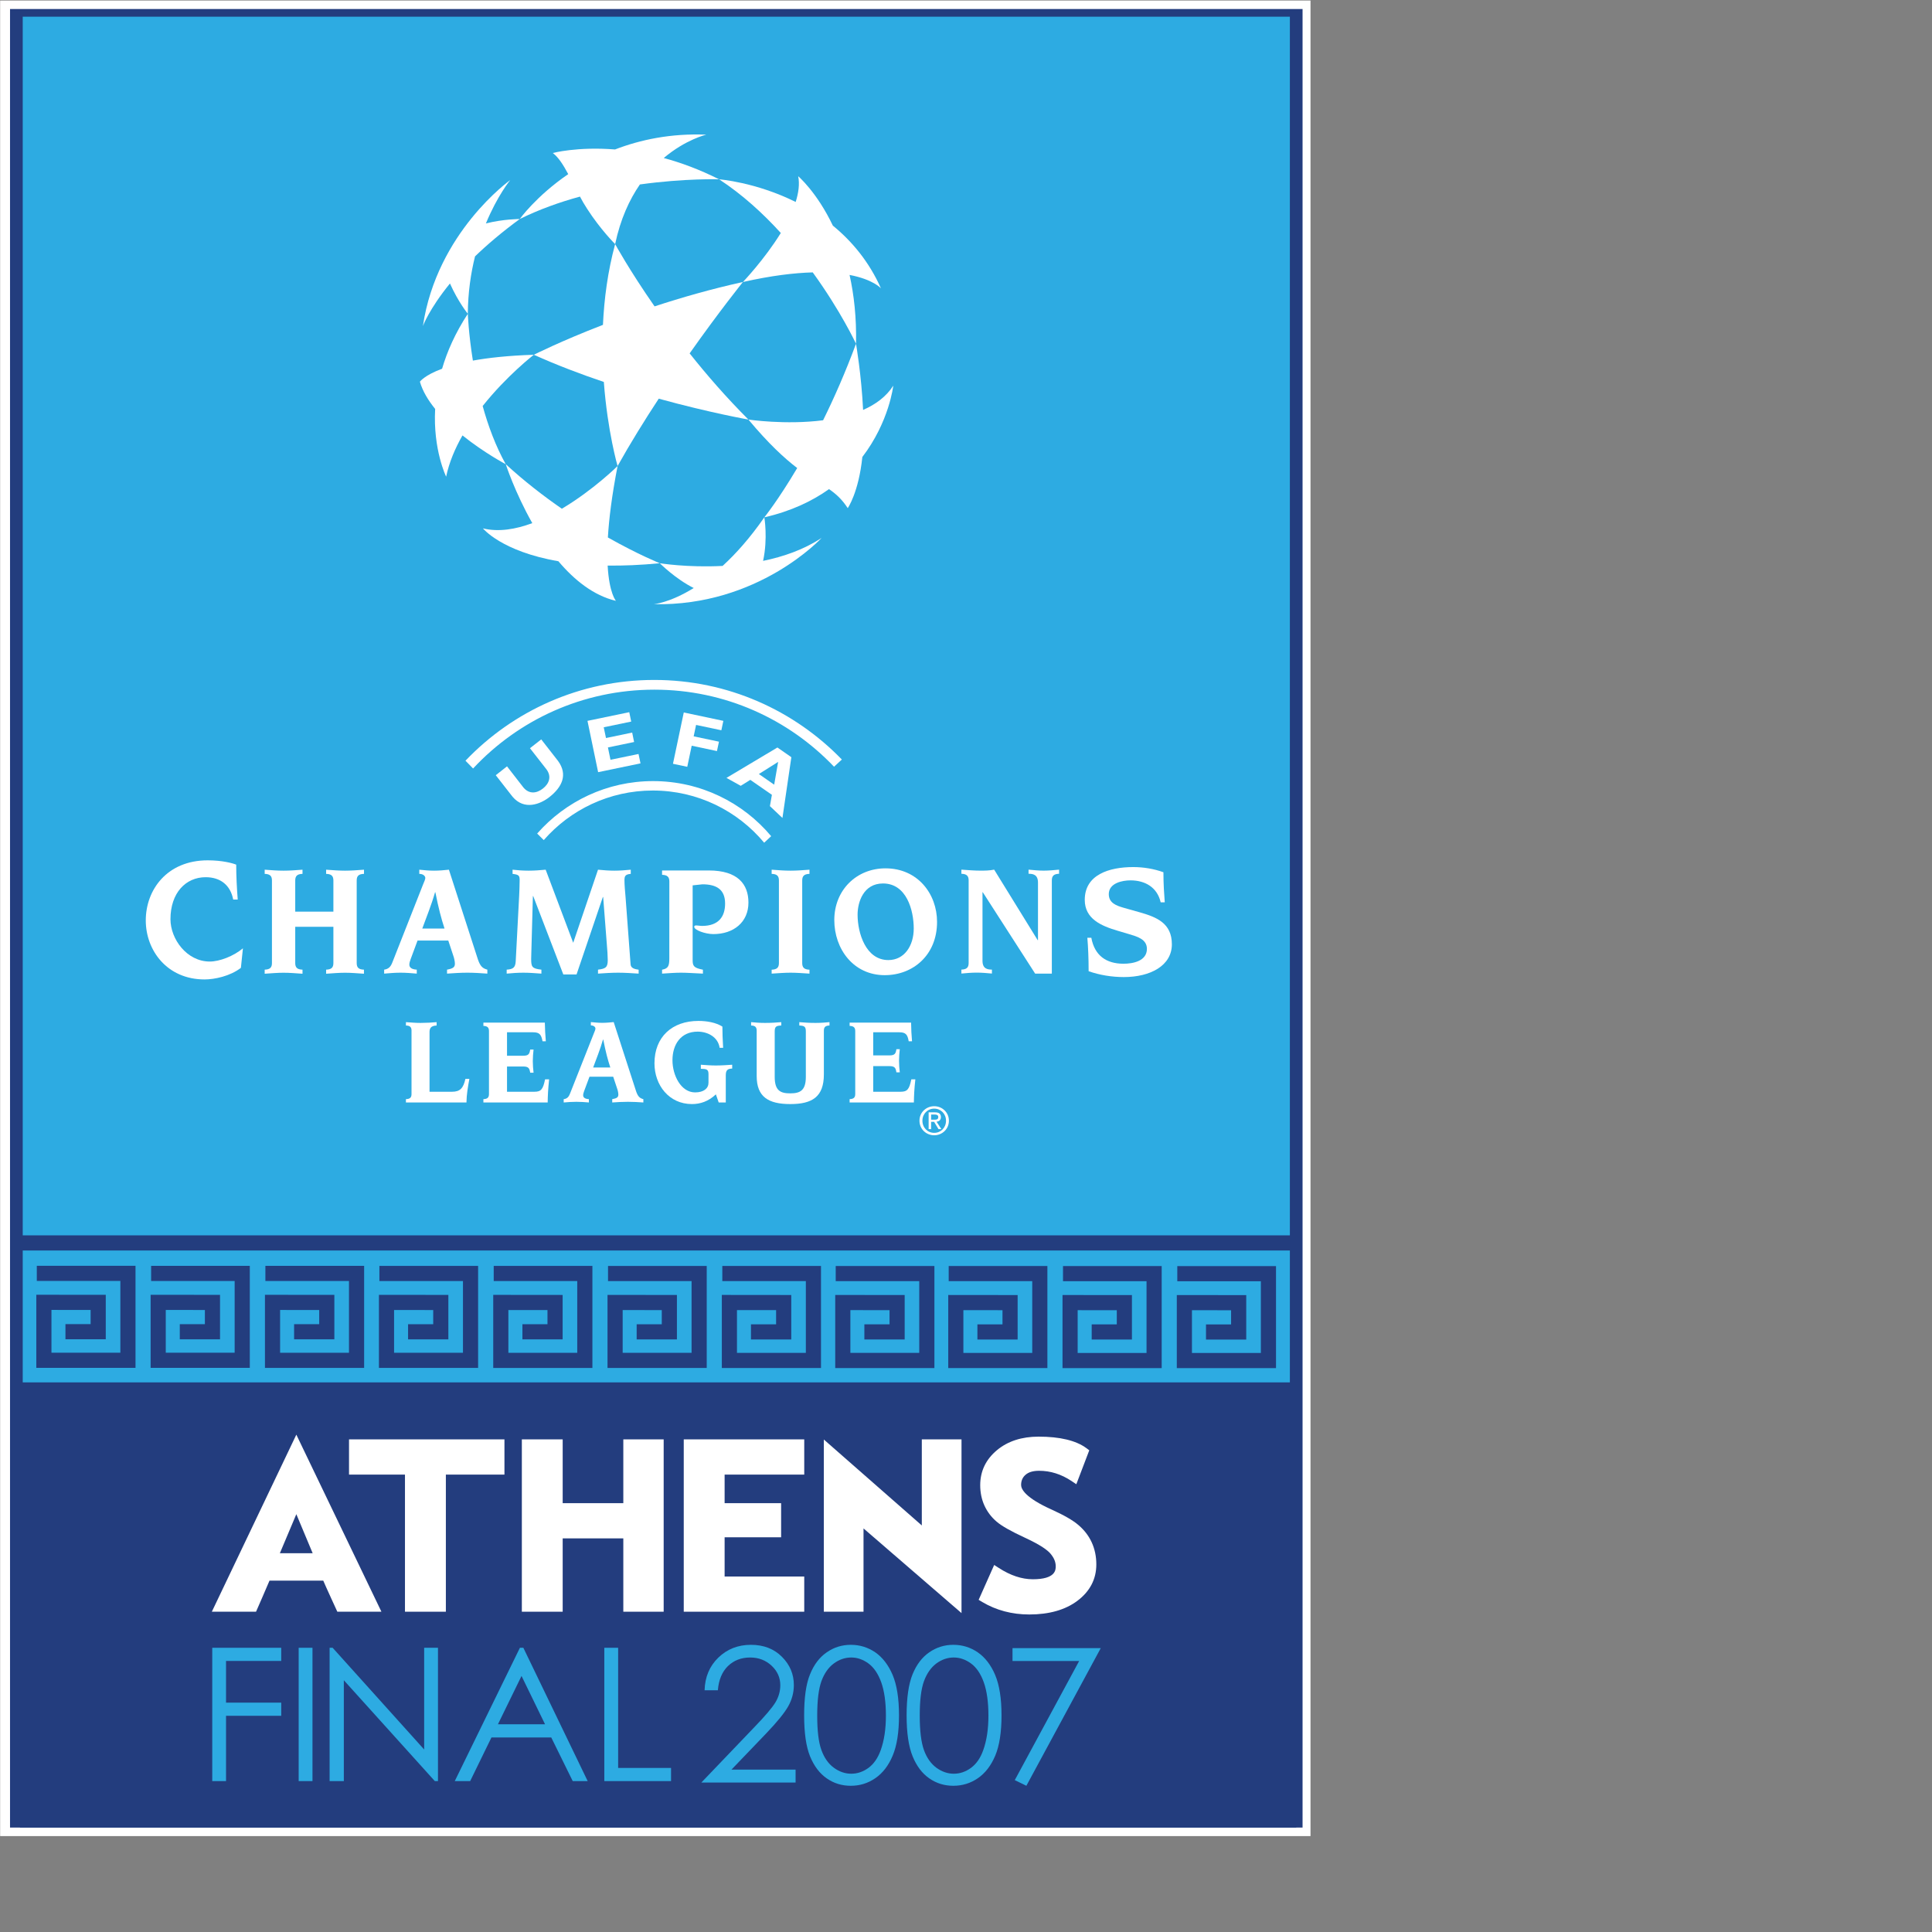 <svg height="1000" viewBox="0 0 1000 1000" width="1000" xmlns="http://www.w3.org/2000/svg" xmlns:xlink="http://www.w3.org/1999/xlink"><rect x="0" y="0" width="1000" height="1000" fill="#808080" stroke="none"/><defs><clipPath id="a"><use height="100%" width="100%" xlink:href="#c"/></clipPath><clipPath id="b"><use height="100%" width="100%" xlink:href="#d"/></clipPath><path id="c" d="M 280.676 1076.229 H 518.057 V 1406.503 H 280.676 Z"/><path id="d" d="M 283.838 1076.229 H 516.496 V 1406.503 H 283.838 Z"/></defs><g transform="matrix(2.85 0 0 2.85 -798.587 -3062.577)"><g><path d="M 280.231 1074.684 H 518.213 V 1408.047 H 280.231 Z" fill="#fff"/><g><path clip-path="url(#a)" d="M 283.838 1076.467 H 515.611 V 1406.503 H 283.838 Z" fill="#2dabe2"/><path clip-path="url(#a)" d="M 283.18 1076.467 H 515.616 V 1406.759 H 283.18 Z" fill="none" stroke="#233d7e" stroke-width="2.306"/><path clip-path="url(#a)" d="M 283.838 1327.296 H 515.611 V 1406.503 H 283.838 Z" fill="#233d7e"/></g><path d="m 399.843 1146.995 c 9.333 2.571 16.287 3.791 16.287 3.791 c -4.006 -4.004 -7.583 -8.122 -10.677 -12.018 c 5.407 -7.663 9.679 -12.966 9.679 -12.966 c -5.747 1.272 -11.183 2.829 -16.046 4.428 c -4.621 -6.632 -7.162 -11.311 -7.162 -11.311 c -1.352 4.988 -1.996 9.972 -2.213 14.667 c -7.72 2.982 -12.555 5.431 -12.555 5.431 c 4.182 1.878 8.515 3.526 12.715 4.937 c .672 9.014 2.497 15.271 2.497 15.271 c 2.337 -4.179 4.916 -8.337 7.475 -12.23" fill="#fff"/><path d="m 442.435 1144.63 c -1.258 1.987 -3.206 3.406 -5.478 4.409 c -.307 -6.384 -1.287 -12.018 -1.287 -12.018 c -1.94 5.231 -3.992 9.882 -5.979 13.894 c -6.84 .879 -13.563 -.129 -13.563 -.129 c 3.685 4.414 6.542 7.034 8.86 8.804 c -3.462 5.845 -5.97 8.955 -5.97 8.955 c 4.835 -1.104 8.695 -2.949 11.751 -5.126 c 1.254 .863 2.328 1.817 3.397 3.451 c 0 0 1.978 -2.801 2.654 -9.286 c 4.902 -6.409 5.615 -12.954 5.615 -12.954" fill="#fff"/><path d="m 440.203 1126.959 c -2.184 -4.9 -5.326 -8.603 -8.742 -11.397 c -2.923 -6.126 -6.291 -8.967 -6.291 -8.967 c .284 1.415 .066 3.009 -.459 4.672 c -7.266 -3.614 -13.907 -4.113 -13.907 -4.113 c 4.229 2.765 7.98 6.199 11.206 9.747 c -2.98 4.827 -6.878 8.902 -6.878 8.902 c 5.175 -1.164 9.337 -1.658 12.677 -1.745 c 5.109 7.043 7.862 12.964 7.862 12.964 c .104 -4.762 -.374 -8.913 -1.173 -12.503 c 4.333 .828 5.705 2.44 5.705 2.44" fill="#fff"/><path d="m 410.804 1107.153 c -3.534 -1.778 -6.911 -3.019 -10.052 -3.869 c 4.002 -3.378 7.72 -4.239 7.72 -4.239 c -6.425 -.258 -11.95 .91 -16.566 2.687 c -6.907 -.546 -11.306 .646 -11.306 .646 c 1.041 .777 1.911 2.168 2.804 3.836 c -5.826 3.985 -8.802 8.15 -8.802 8.15 c 3.523 -1.738 7.246 -3.065 10.936 -4.072 c .387 .74 .814 1.473 1.282 2.19 c 2.431 3.791 5.104 6.438 5.104 6.438 c .96 -4.551 2.603 -8.087 4.495 -10.833 c 8.206 -1.138 14.385 -.934 14.385 -.934" fill="#fff"/><path d="m 366.479 1121.147 c 2.205 -2.126 4.886 -4.413 8.123 -6.783 c 0 0 -2.98 0 -6.15 .805 c 2.09 -5.062 4.413 -7.872 4.413 -7.872 c 0 0 -13.32 9.476 -15.852 26.503 c 0 0 1.122 -3.078 4.911 -7.728 c 1.509 3.383 3.245 5.504 3.245 5.504 c .028 -3.887 .549 -7.377 1.31 -10.429" fill="#fff"/><path d="m 377.156 1139.018 c -4.622 .148 -8.241 .546 -11.069 1.06 c -.794 -4.945 -.918 -8.501 -.918 -8.501 c -2.28 3.489 -3.761 6.845 -4.674 9.979 c -3.227 1.192 -4.031 2.354 -4.031 2.354 c .492 1.711 1.5 3.378 2.772 4.946 c -.407 7.412 1.996 12.304 1.996 12.304 c .54 -2.593 1.618 -5.13 2.966 -7.493 c 3.941 3.167 7.857 5.227 7.857 5.227 c -1.845 -3.299 -3.203 -6.995 -4.191 -10.569 c 4.424 -5.558 9.292 -9.307 9.292 -9.307" fill="#fff"/><path d="m 400.032 1176.878 c 0 0 -3.879 -1.545 -9.427 -4.679 c .198 -3.335 .713 -7.583 1.763 -12.974 c 0 0 -4.408 4.364 -10.122 7.756 c -3.316 -2.292 -6.812 -4.99 -10.189 -8.09 c 0 0 1.646 5.091 4.82 10.706 c -3.013 1.123 -6.125 1.646 -8.964 .953 c 0 0 3.358 4.187 13.704 5.967 c 2.881 3.406 6.372 6.226 10.455 7.195 c 0 0 -1.23 -1.344 -1.509 -6.41 c 2.827 .044 5.974 -.086 9.469 -.424" fill="#fff"/><path d="m 418.793 1176.451 c .889 -4.089 .227 -7.906 .227 -7.906 c -2.62 3.771 -5.189 6.637 -7.578 8.822 c -6.405 .333 -11.41 -.489 -11.41 -.489 c 0 0 2.858 2.861 6.164 4.503 c -4.356 2.703 -7.275 2.938 -7.275 2.938 c 19.059 .411 30.501 -12.039 30.501 -12.039 c -3.207 2.121 -6.929 3.41 -10.629 4.171" fill="#fff"/><path d="m 378.958 1227.162 c 4.825 -5.516 11.916 -9.004 19.816 -9.004 c 8.126 0 15.393 3.691 20.217 9.479 l 1.269 -1.188 c -5.128 -6.114 -12.834 -10.003 -21.448 -10.003 c -8.382 0 -15.913 3.692 -21.05 9.527 l 1.196 1.189" fill="#fff"/><path d="M 389.852 1206.673 L 390.264 1208.624 L 395.018 1207.633 L 395.367 1209.348 L 390.614 1210.334 L 391.077 1212.574 L 396.171 1211.521 L 396.531 1213.227 L 388.835 1214.825 L 386.9 1205.506 L 394.487 1203.931 L 394.843 1205.636 Z" fill="#fff"/><path d="M 405.828 1210.02 L 405.023 1213.851 L 402.426 1213.3 L 404.389 1203.983 L 411.575 1205.506 L 411.215 1207.214 L 406.622 1206.246 L 406.186 1208.318 L 410.78 1209.288 L 410.415 1210.993 Z" fill="#fff"/><path d="m 421.527 1212.959 l -3.501 2.204 l 2.782 1.933 z m .781 10.183 l -2.275 -2.15 l .36 -2.053 l -3.921 -2.718 l -1.737 1.083 l -2.592 -1.438 l 9.252 -5.521 l 2.531 1.762 z" fill="#fff"/><path d="m 380.022 1219.319 c -1.717 1.357 -4.607 2.462 -6.722 -.024 l -3.056 -3.918 l 2.043 -1.609 l 2.995 3.858 c 1.083 1.268 2.44 1.021 3.529 .167 c 1.079 -.846 1.637 -2.116 .652 -3.467 l -3.008 -3.851 l 2.047 -1.604 l 3.056 3.919 c 1.823 2.506 .706 4.753 -1.536 6.529" fill="#fff"/><path d="m 431.679 1213.836 c -8.203 -8.616 -19.792 -13.995 -32.63 -13.995 c -12.995 0 -24.703 5.5 -32.924 14.315 l -1.382 -1.414 c 8.629 -9.039 20.795 -14.668 34.277 -14.668 c 13.378 0 25.449 5.542 34.078 14.454 l -1.419 1.308" fill="#fff"/><path d="m 440.572 1235.038 c -3.548 0 -4.617 3.383 -4.617 5.667 c 0 3.35 1.495 8.245 5.586 8.245 c 2.919 0 4.612 -2.606 4.612 -5.73 c .001 -3.314 -1.296 -8.182 -5.581 -8.182 m .317 16.654 c -5.701 0 -9.163 -4.771 -9.163 -10.013 c 0 -5.44 4.03 -9.388 9.3 -9.388 c 5.847 0 9.362 4.641 9.362 9.727 c 0 6.045 -4.376 9.674 -9.499 9.674" fill="#fff"/><path d="m 406.001 1248.979 c 0 1.026 .199 1.399 1.864 1.719 v .712 c -1.807 -.08 -2.919 -.168 -3.983 -.168 c -1.06 0 -2.176 .088 -3.435 .168 v -.712 c 1.117 -.203 1.315 -.692 1.315 -2.038 l .006 -13.988 c 0 -.8 -.346 -1.174 -1.321 -1.207 v -.789 h 8.477 c 5.294 0 7.209 2.515 7.209 5.837 c 0 3.546 -2.686 5.725 -6.376 5.719 c -1.411 0 -3.472 -.712 -3.472 -1.317 c 0 -.251 .18 -.251 .435 -.251 c .255 0 .624 .083 .993 .083 c 3.008 0 4.181 -1.69 4.181 -4.065 c 0 -2.581 -1.598 -3.49 -4.115 -3.49 L 406 1235.38 v 13.599" fill="#fff"/><path d="m 421.669 1234.496 c 0 -.804 -.346 -1.178 -1.32 -1.201 v -.757 c 1.263 .098 2.374 .176 3.439 .176 c 1.061 0 2.172 -.078 3.43 -.176 v .757 c -.969 .023 -1.319 .397 -1.319 1.201 v 14.996 c 0 .8 .35 1.173 1.319 1.206 v .712 c -1.258 -.08 -2.379 -.168 -3.43 -.168 c -1.064 0 -2.176 .088 -3.439 .168 v -.712 c .974 -.033 1.32 -.406 1.32 -1.206 v -14.996" fill="#fff"/><path d="m 456.125 1234.482 c 0 -.805 -.34 -1.173 -1.315 -1.206 v -.748 c 1.259 .088 2.375 .181 3.434 .181 c .776 0 1.628 0 2.517 -.181 l 7.9 12.804 h .057 v -10.457 c 0 -1.482 -.951 -1.599 -1.713 -1.599 v -.748 c .947 .088 1.855 .181 2.744 .181 c .936 0 1.893 -.093 2.8 -.181 v .748 c -.969 .033 -1.315 .401 -1.315 1.206 v 16.928 h -3.031 l -9.508 -14.778 h -.053 v 12.444 c 0 1.482 .937 1.604 1.712 1.604 v .717 c -.946 -.088 -1.859 -.168 -2.739 -.168 c -.946 0 -1.886 .08 -2.805 .168 v -.717 c .966 -.024 1.315 -.397 1.315 -1.197 v -15.001" fill="#fff"/><path d="m 478.407 1244.901 c .587 3.212 2.691 4.714 5.846 4.714 c 1.741 0 4.248 -.494 4.248 -2.703 c 0 -1.778 -1.835 -2.242 -3.183 -2.654 l -2.096 -.622 c -3.004 -.885 -6.008 -2.154 -6.008 -5.622 c 0 -4.569 4.414 -5.953 8.809 -5.953 c 1.853 0 3.77 .319 5.477 .938 c 0 2.126 .124 3.925 .242 5.459 H 491 c -.62 -2.717 -2.824 -3.984 -5.478 -3.984 c -1.471 0 -3.945 .478 -3.945 2.502 c 0 1.624 1.41 2.093 2.621 2.453 l 3.093 .874 c 2.98 .859 5.742 1.949 5.742 5.781 c 0 3.884 -3.912 5.953 -8.722 5.953 c -2.148 0 -4.414 -.359 -6.396 -1.066 c 0 -2.325 -.085 -4.359 -.232 -6.069 h .724" fill="#fff"/><path d="m 329.596 1234.496 c 0 -.804 -.346 -1.178 -1.32 -1.201 v -.757 c 1.258 .098 2.37 .176 3.43 .176 c 1.064 0 2.181 -.078 3.439 -.176 v .757 c -.974 .023 -1.32 .397 -1.32 1.201 v 5.663 h 6.93 v -5.663 c 0 -.804 -.345 -1.178 -1.319 -1.201 v -.757 c 1.268 .098 2.379 .176 3.443 .176 c 1.05 0 2.166 -.078 3.435 -.176 v .757 c -.984 .023 -1.325 .397 -1.325 1.201 v 14.996 c 0 .8 .341 1.173 1.315 1.197 v .742 c -1.258 -.088 -2.375 -.18 -3.425 -.18 c -1.064 0 -2.176 .092 -3.443 .18 v -.742 c .974 -.024 1.319 -.397 1.319 -1.197 v -6.582 h -6.93 v 6.582 c 0 .8 .346 1.173 1.32 1.197 v .742 c -1.258 -.088 -2.375 -.18 -3.439 -.18 c -1.06 0 -2.171 .092 -3.43 .18 v -.742 c .975 -.024 1.32 -.397 1.32 -1.197 v -14.996" fill="#fff"/><path d="m 349.975 1251.41 c 1.003 -.085 1.973 -.168 2.975 -.168 c .975 0 1.978 .083 2.948 .168 v -.721 c -.941 -.048 -1.349 -.397 -1.349 -.912 c 0 -.285 .09 -.596 .241 -1.007 l 1.249 -3.366 h 5.582 l .917 2.775 c .142 .373 .284 1.028 .284 1.43 c 0 .653 -.369 .886 -1.428 1.08 v .721 c 1.229 -.085 2.469 -.168 3.699 -.168 c 1.202 0 2.432 .083 3.623 .168 v -.721 c -.851 -.223 -1.282 -.597 -1.712 -1.851 l -5.27 -16.301 c -.88 .098 -1.802 .176 -2.687 .176 c -.885 0 -1.779 -.078 -2.692 -.176 v .757 c .771 0 1.092 .45 1.092 .74 c 0 .286 -.208 .685 -.378 1.114 l -5.606 14.228 c -.289 .751 -.667 1.201 -1.49 1.313 v .721 z m 6.925 -8.19 c .738 -2.03 1.661 -4.285 2.318 -6.578 h .057 c .577 2.897 1.06 4.724 1.661 6.578 H 356.9" fill="#fff"/><path d="m 374.497 1237.186 c .024 -.804 .085 -1.599 .085 -2.748 c 0 -.885 -.199 -1.003 -1.286 -1.143 v -.757 c .861 .098 1.892 .176 2.923 .176 c 1.022 0 2.054 -.078 3.088 -.176 l 5.001 13.273 l 4.504 -13.273 c .998 .098 1.978 .176 2.97 .176 c 1.004 0 2.006 -.078 2.98 -.176 v .757 c -1.003 .088 -1.145 .397 -1.145 1.174 c 0 .802 .109 2.086 .199 3.061 l .913 12.221 c .061 .745 .895 .86 1.462 .948 v .712 c -1.239 -.08 -2.493 -.168 -3.718 -.168 c -1.259 0 -2.498 .088 -3.661 .168 v -.721 c 1.4 -.168 1.769 -.427 1.769 -1.739 c 0 -.692 -.085 -1.977 -.171 -2.921 l -.662 -8.528 h -.056 l -4.778 14.061 h -2.403 l -5.468 -14.235 h -.057 l -.232 8.394 c -.024 1.483 -.081 2.256 -.081 3.026 c 0 1.434 .142 1.749 1.859 1.943 v .721 c -1.15 -.085 -2.205 -.168 -3.298 -.168 c -1.049 0 -2.109 .083 -3.008 .168 v -.721 c 1.126 -.079 1.58 -.339 1.642 -1.541 l .629 -11.964" fill="#fff"/><path d="m 323.956 1250.365 c -1.953 1.502 -4.767 2.103 -6.594 2.103 c -6.831 0 -10.681 -5.291 -10.681 -10.714 c 0 -5.558 3.85 -10.919 11.249 -10.919 c 2.583 0 4.447 .493 5.175 .783 c 0 2.161 .119 4.265 .274 6.337 h -.823 c -.506 -2.654 -2.352 -4.055 -5.005 -4.055 c -3.604 0 -6.386 2.839 -6.386 7.628 c 0 3.605 2.97 7.689 7.134 7.689 c 1.778 0 4.323 -.97 6.026 -2.403 l -.369 3.551" fill="#fff"/><path d="m 354.946 1261.764 c 0 -.625 -.265 -.912 -1.017 -.93 v -.611 c .979 .071 1.84 .141 2.654 .141 c .927 0 2.275 -.069 2.918 -.141 v .611 c -1.125 .042 -1.287 .596 -1.287 1.215 v 10.816 h 4.087 c 1.466 0 2.053 -.659 2.431 -2.339 h .719 c -.265 1.433 -.511 2.853 -.53 4.285 h -10.994 v -.605 c .752 -.019 1.017 -.305 1.017 -.924 v -11.518" fill="#fff"/><path d="m 369.01 1261.836 c 0 -.619 -.265 -.905 -1.012 -.931 v -.599 h 11.158 c .029 1.21 .072 2.196 .181 3.389 h -.602 c -.222 -1.211 -.539 -1.631 -1.721 -1.631 h -4.726 v 4.261 h 2.928 c .993 0 1.149 -.323 1.282 -1.123 h .611 c -.076 .554 -.138 1.501 -.138 2.107 c 0 .592 .062 1.565 .138 2.094 h -.611 c -.132 -.795 -.288 -1.124 -1.282 -1.124 h -2.928 v 4.586 h 4.963 c 1.191 0 1.57 -.397 1.948 -2.251 h .734 c -.194 1.815 -.242 2.986 -.261 4.197 h -11.674 v -.605 c .747 -.019 1.012 -.305 1.012 -.924 v -11.446" fill="#fff"/><path d="m 391.049 1268.462 c -.468 -1.429 -.843 -2.839 -1.282 -5.072 h -.048 c -.506 1.766 -1.211 3.509 -1.788 5.072 z m -8.468 5.75 c .644 -.086 .932 -.441 1.149 -1.013 l 4.333 -10.951 c .128 -.329 .284 -.639 .284 -.864 c 0 -.222 -.246 -.569 -.832 -.569 v -.601 c .7 .066 1.391 .135 2.077 .135 c .681 0 1.385 -.068 2.071 -.135 l 4.069 12.568 c .33 .966 .667 1.256 1.319 1.43 v .6 c -.923 -.065 -1.873 -.12 -2.8 -.12 c -.956 0 -1.902 .055 -2.857 .12 v -.6 c .828 -.154 1.112 -.329 1.112 -.838 c 0 -.31 -.108 -.814 -.223 -1.1 l -.709 -2.136 h -4.31 l -.97 2.601 c -.109 .301 -.179 .548 -.179 .77 c 0 .393 .311 .659 1.04 .703 v .6 c -.753 -.065 -1.523 -.12 -2.28 -.12 c -.766 0 -1.518 .055 -2.294 .12 v -.6" fill="#fff"/><path d="m 408.878 1269.648 c 0 -.882 -.397 -.93 -1.391 -.953 v -.738 c .904 .064 1.807 .138 2.734 .138 c .998 0 1.978 -.073 2.961 -.138 v .698 c -.767 .025 -1.164 .22 -1.164 1.216 v 4.94 h -1.286 l -.511 -1.471 c -1.391 1.299 -2.848 1.762 -4.352 1.762 c -4.154 0 -6.802 -3.429 -6.802 -7.405 c 0 -4.792 3.207 -7.696 7.976 -7.696 c 1.528 0 3.168 .279 4.361 1.031 c 0 1.079 .038 2.33 .133 3.851 h -.635 c -.288 -1.955 -2.157 -2.936 -3.992 -2.936 c -3.075 0 -4.575 2.344 -4.575 5.196 c 0 2.743 1.547 5.838 4.111 5.838 c 1.57 0 2.432 -.73 2.432 -1.749 v -1.584" fill="#fff"/><path d="m 417.629 1261.764 c 0 -.625 -.265 -.912 -1.012 -.93 v -.611 c .701 .071 1.608 .141 2.536 .141 c 1.154 0 2.063 -.069 2.942 -.141 v .611 c -.951 .042 -1.191 .218 -1.191 1.085 v 8.248 c 0 2.5 1.035 2.989 2.829 2.989 c 1.788 0 2.824 -.522 2.824 -2.989 v -8.248 c 0 -.867 -.241 -1.043 -1.187 -1.085 v -.611 c .88 .071 1.788 .141 2.933 .141 c .931 0 1.835 -.069 2.55 -.141 v .611 c -.752 .018 -1.021 .305 -1.021 .93 v 7.943 c 0 4.088 -2.115 5.396 -6.098 5.396 c -3.983 0 -6.103 -1.308 -6.103 -5.085 v -8.254" fill="#fff"/><path d="m 435.529 1261.836 c 0 -.619 -.274 -.905 -1.02 -.931 v -.599 h 11.164 c .018 1.21 .061 2.196 .169 3.389 h -.604 c -.209 -1.211 -.526 -1.631 -1.722 -1.631 h -4.722 v 4.199 h 2.933 c .993 0 1.154 -.326 1.277 -1.125 h .616 c -.077 .553 -.138 1.502 -.138 2.093 c 0 .605 .061 1.57 .138 2.107 h -.616 c -.123 -.795 -.284 -1.129 -1.277 -1.129 h -2.933 v 4.655 h 4.966 c 1.193 0 1.576 -.397 1.955 -2.251 h .733 c -.208 1.815 -.246 2.986 -.269 4.197 h -11.67 v -.605 c .747 -.019 1.02 -.305 1.02 -.924 v -11.445" fill="#fff"/><path clip-rule="evenodd" d="m 449.313 1277.941 v -.939 h .635 c .321 0 .662 .069 .662 .445 c 0 .466 -.351 .494 -.738 .494 z m 0 .387 h .54 l .795 1.322 h .52 l -.871 -1.34 c .444 -.055 .795 -.292 .795 -.838 c 0 -.596 -.36 -.868 -1.075 -.868 h -1.158 v 3.046 h .453 v -1.322 z m -1.584 -.207 c 0 -1.244 .942 -2.19 2.144 -2.19 c 1.201 0 2.142 .946 2.142 2.19 c 0 1.274 -.942 2.209 -2.142 2.209 c -1.202 0 -2.144 -.934 -2.144 -2.209 m 2.144 2.649 c 1.438 0 2.667 -1.119 2.667 -2.648 c 0 -1.517 -1.229 -2.631 -2.667 -2.631 c -1.453 0 -2.678 1.114 -2.678 2.631 c -.001 1.528 1.225 2.648 2.678 2.648" fill="#fff" fill-rule="evenodd"/><g><path clip-path="url(#b)" d="m 286.89 1305.849 h 16.551 v 15.781 h -15.265 v -10.521 l 9.863 .01 v 5.324 h -5.946 m 15.558 -10.589 h 16.547 v 15.781 h -15.261 v -10.521 l 9.854 .01 v 5.324 h -5.932 m 15.545 -10.589 h 16.557 v 15.781 H 329.7 v -10.521 l 9.854 .01 v 5.324 h -5.936 m 15.491 -10.589 h 16.552 v 15.781 H 350.4 v -10.521 l 9.858 .01 v 5.324 h -5.941 m 15.554 -10.589 h 16.547 v 15.781 h -15.26 v -10.521 l 9.853 .01 v 5.324 h -5.927 m 15.548 -10.589 h 16.548 v 15.781 h -15.266 v -10.521 l 9.854 .01 v 5.324 h -5.937 m 15.555 -10.589 h 16.547 v 15.781 h -15.26 v -10.521 l 9.858 .01 v 5.324 h -5.941 m 15.391 -10.589 h 16.548 v 15.781 h -15.26 v -10.521 l 9.862 .01 v 5.324 h -5.946 m 15.316 -10.589 h 16.548 v 15.781 h -15.256 v -10.521 l 9.853 .01 v 5.324 h -5.931 m 15.545 -10.589 h 16.547 v 15.781 h -15.26 v -10.521 l 9.857 .01 v 5.324 h -5.932 m 15.545 -10.589 h 16.552 v 15.781 h -15.266 v -10.521 l 9.859 .01 v 5.324 h -5.932 m -216.05 -16.181 h 231.83 m -231.83 26.711 h 231.83" fill="none" stroke="#233d7e" stroke-width="2.751"/></g><path d="M 321.256 1383.811 L 321.256 1376.237 L 331.28 1376.237 L 331.28 1373.849 L 318.753 1373.849 L 318.753 1398.06 L 321.256 1398.06 L 321.256 1386.2 L 331.28 1386.2 L 331.28 1383.811 Z" fill="#2dabe2"/><path d="M 334.449 1373.849 H 336.956 V 1398.06 H 334.449 Z" fill="#2dabe2"/><path d="M 342.651 1379.742 L 359.175 1398.06 L 359.748 1398.06 L 359.748 1373.849 L 357.24 1373.849 L 357.24 1392.321 L 340.618 1373.849 L 340.069 1373.849 L 340.069 1398.06 L 342.651 1398.06 Z" fill="#2dabe2"/><path d="m 370.637 1387.742 l 4.286 -8.78 l 4.272 8.78 z m 4.617 -13.893 h -.625 l -11.831 24.211 h 2.796 l 3.869 -7.929 h 10.856 l 3.903 7.929 h 2.715 z" fill="#2dabe2"/><path d="M 392.468 1395.671 L 392.468 1373.849 L 389.956 1373.849 L 389.956 1398.06 L 402.076 1398.06 L 402.076 1395.671 Z" fill="#2dabe2"/><path d="m 419.342 1389.416 c 1.982 -2.071 3.312 -3.704 4.001 -4.915 c .691 -1.215 1.037 -2.517 1.037 -3.896 c 0 -1.959 -.715 -3.672 -2.162 -5.119 c -1.439 -1.443 -3.316 -2.177 -5.639 -2.177 c -2.342 0 -4.319 .781 -5.913 2.323 c -1.59 1.542 -2.432 3.516 -2.497 5.928 h 2.412 c .152 -1.888 .766 -3.35 1.831 -4.395 c 1.074 -1.031 2.418 -1.552 4.03 -1.552 c 1.537 0 2.833 .496 3.893 1.485 c 1.059 .993 1.584 2.175 1.584 3.548 c 0 1.084 -.288 2.114 -.874 3.098 c -.597 .979 -1.864 2.479 -3.823 4.505 l -9.641 10.07 h 17.114 v -2.346 H 413.05 l 6.292 -6.557" fill="#2dabe2"/><path d="m 440.156 1392.438 c -.511 1.429 -1.249 2.498 -2.214 3.213 c -.974 .709 -2.016 1.069 -3.141 1.069 c -1.112 0 -2.168 -.364 -3.161 -1.089 c -.998 -.737 -1.751 -1.807 -2.256 -3.217 c -.516 -1.409 -.761 -3.49 -.761 -6.248 c 0 -2.768 .256 -4.858 .767 -6.263 c .52 -1.41 1.267 -2.479 2.251 -3.208 c .984 -.724 2.035 -1.083 3.161 -1.083 c 1.092 0 2.138 .359 3.126 1.083 c .988 .729 1.764 1.868 2.328 3.439 c .553 1.562 .842 3.576 .842 6.031 c 0 2.447 -.318 4.534 -.942 6.273 m 2.162 -13.665 c -.776 -1.812 -1.826 -3.175 -3.146 -4.097 c -1.339 -.908 -2.81 -1.368 -4.446 -1.368 c -1.619 0 -3.081 .46 -4.381 1.368 c -1.306 .898 -2.319 2.232 -3.028 3.992 c -.724 1.75 -1.069 4.243 -1.069 7.455 c 0 3.188 .355 5.672 1.078 7.45 c .728 1.771 1.741 3.104 3.037 3.998 c 1.287 .898 2.744 1.338 4.363 1.338 c 1.636 0 3.117 -.458 4.455 -1.381 c 1.339 -.923 2.395 -2.285 3.151 -4.102 c .762 -1.807 1.146 -4.243 1.146 -7.304 c -.001 -3.073 -.389 -5.518 -1.16 -7.349" fill="#2dabe2"/><path d="m 458.775 1392.438 c -.502 1.429 -1.249 2.498 -2.214 3.213 c -.974 .709 -2.015 1.069 -3.135 1.069 c -1.112 0 -2.162 -.364 -3.165 -1.089 c -.993 -.737 -1.75 -1.807 -2.257 -3.217 c -.505 -1.409 -.761 -3.49 -.761 -6.248 c 0 -2.768 .255 -4.858 .772 -6.263 c .52 -1.41 1.272 -2.479 2.246 -3.208 c .984 -.724 2.044 -1.083 3.165 -1.083 c 1.091 0 2.133 .359 3.126 1.083 c .994 .729 1.769 1.868 2.328 3.439 c .553 1.562 .837 3.576 .837 6.031 c 0 2.447 -.318 4.534 -.942 6.273 m 2.161 -13.665 c -.771 -1.812 -1.821 -3.175 -3.155 -4.097 c -1.324 -.908 -2.8 -1.368 -4.438 -1.368 c -1.618 0 -3.074 .46 -4.379 1.368 c -1.306 .898 -2.309 2.232 -3.028 3.992 c -.709 1.75 -1.079 4.243 -1.079 7.455 c 0 3.188 .37 5.672 1.098 7.45 c .729 1.771 1.731 3.104 3.032 3.998 c 1.292 .898 2.739 1.338 4.357 1.338 c 1.637 0 3.122 -.458 4.466 -1.381 c 1.334 -.923 2.385 -2.285 3.151 -4.102 c .752 -1.807 1.135 -4.243 1.135 -7.304 c 0 -3.073 -.389 -5.518 -1.16 -7.349" fill="#2dabe2"/><path d="M 480.118 1373.91 L 464.092 1373.91 L 464.092 1376.252 L 476.192 1376.252 L 464.503 1397.884 L 466.608 1398.91 Z" fill="#2dabe2"/><path d="m 331.034 1356.673 l 2.99 -7.089 l 2.966 7.089 z m 2.99 -21.533 l -15.346 32.157 h 8.027 c 0 0 2.086 -4.749 2.445 -5.643 h 9.764 c .36 .879 2.555 5.643 2.555 5.643 h 8.008 l -15.453 -32.157" fill="#fff"/><path d="M 361.181 1342.396 L 371.82 1342.396 L 371.82 1335.998 L 343.593 1335.998 L 343.593 1342.396 L 353.754 1342.396 L 353.754 1367.297 L 361.181 1367.297 Z" fill="#fff"/><path d="M 374.98 1367.297 L 382.397 1367.297 L 382.397 1353.978 L 393.409 1353.978 L 393.409 1367.297 L 400.737 1367.297 L 400.737 1335.998 L 393.409 1335.998 L 393.409 1347.584 L 382.397 1347.584 L 382.397 1335.998 L 374.98 1335.998 Z" fill="#fff"/><path d="M 411.806 1353.78 L 422.066 1353.78 L 422.066 1347.584 L 411.806 1347.584 L 411.806 1342.396 L 426.267 1342.396 L 426.267 1335.998 L 404.384 1335.998 L 404.384 1367.297 L 426.267 1367.297 L 426.267 1360.906 L 411.806 1360.906 Z" fill="#fff"/><path d="m 447.62 1335.998 v 15.632 c -2.421 -2.128 -17.795 -15.607 -17.795 -15.607 v 31.274 h 7.208 v -15.126 c 2.418 2.084 17.796 15.377 17.796 15.377 v -31.55 h -7.209" fill="#fff"/><path d="m 461.268 1337.959 c -2.015 1.677 -3.042 3.813 -3.042 6.354 c 0 1.346 .26 2.593 .767 3.707 c .515 1.123 1.253 2.103 2.204 2.912 c .908 .787 2.602 1.747 5.17 2.935 c 2.919 1.346 4.111 2.294 4.594 2.853 c .653 .762 .979 1.521 .979 2.32 c 0 .643 0 2.363 -4.158 2.363 c -1.996 0 -4.073 -.687 -6.169 -2.049 l -.851 -.547 l -2.819 6.332 l .653 .393 c 2.531 1.505 5.402 2.267 8.538 2.267 c 3.615 0 6.562 -.838 8.756 -2.494 c 2.271 -1.711 3.424 -3.935 3.424 -6.603 c 0 -1.445 -.283 -2.786 -.827 -3.979 c -.544 -1.197 -1.357 -2.252 -2.399 -3.144 c -1.012 -.878 -2.602 -1.788 -4.834 -2.806 c -4.872 -2.183 -5.601 -3.749 -5.601 -4.494 c 0 -.766 .26 -1.366 .785 -1.83 c .567 -.504 1.381 -.747 2.494 -.747 c 2.043 0 4.006 .619 5.851 1.84 l .899 .601 l 2.351 -6.161 l -.525 -.393 c -1.892 -1.389 -4.815 -2.087 -8.684 -2.087 c -3.054 .001 -5.593 .824 -7.556 2.457" fill="#fff"/></g></g></svg>